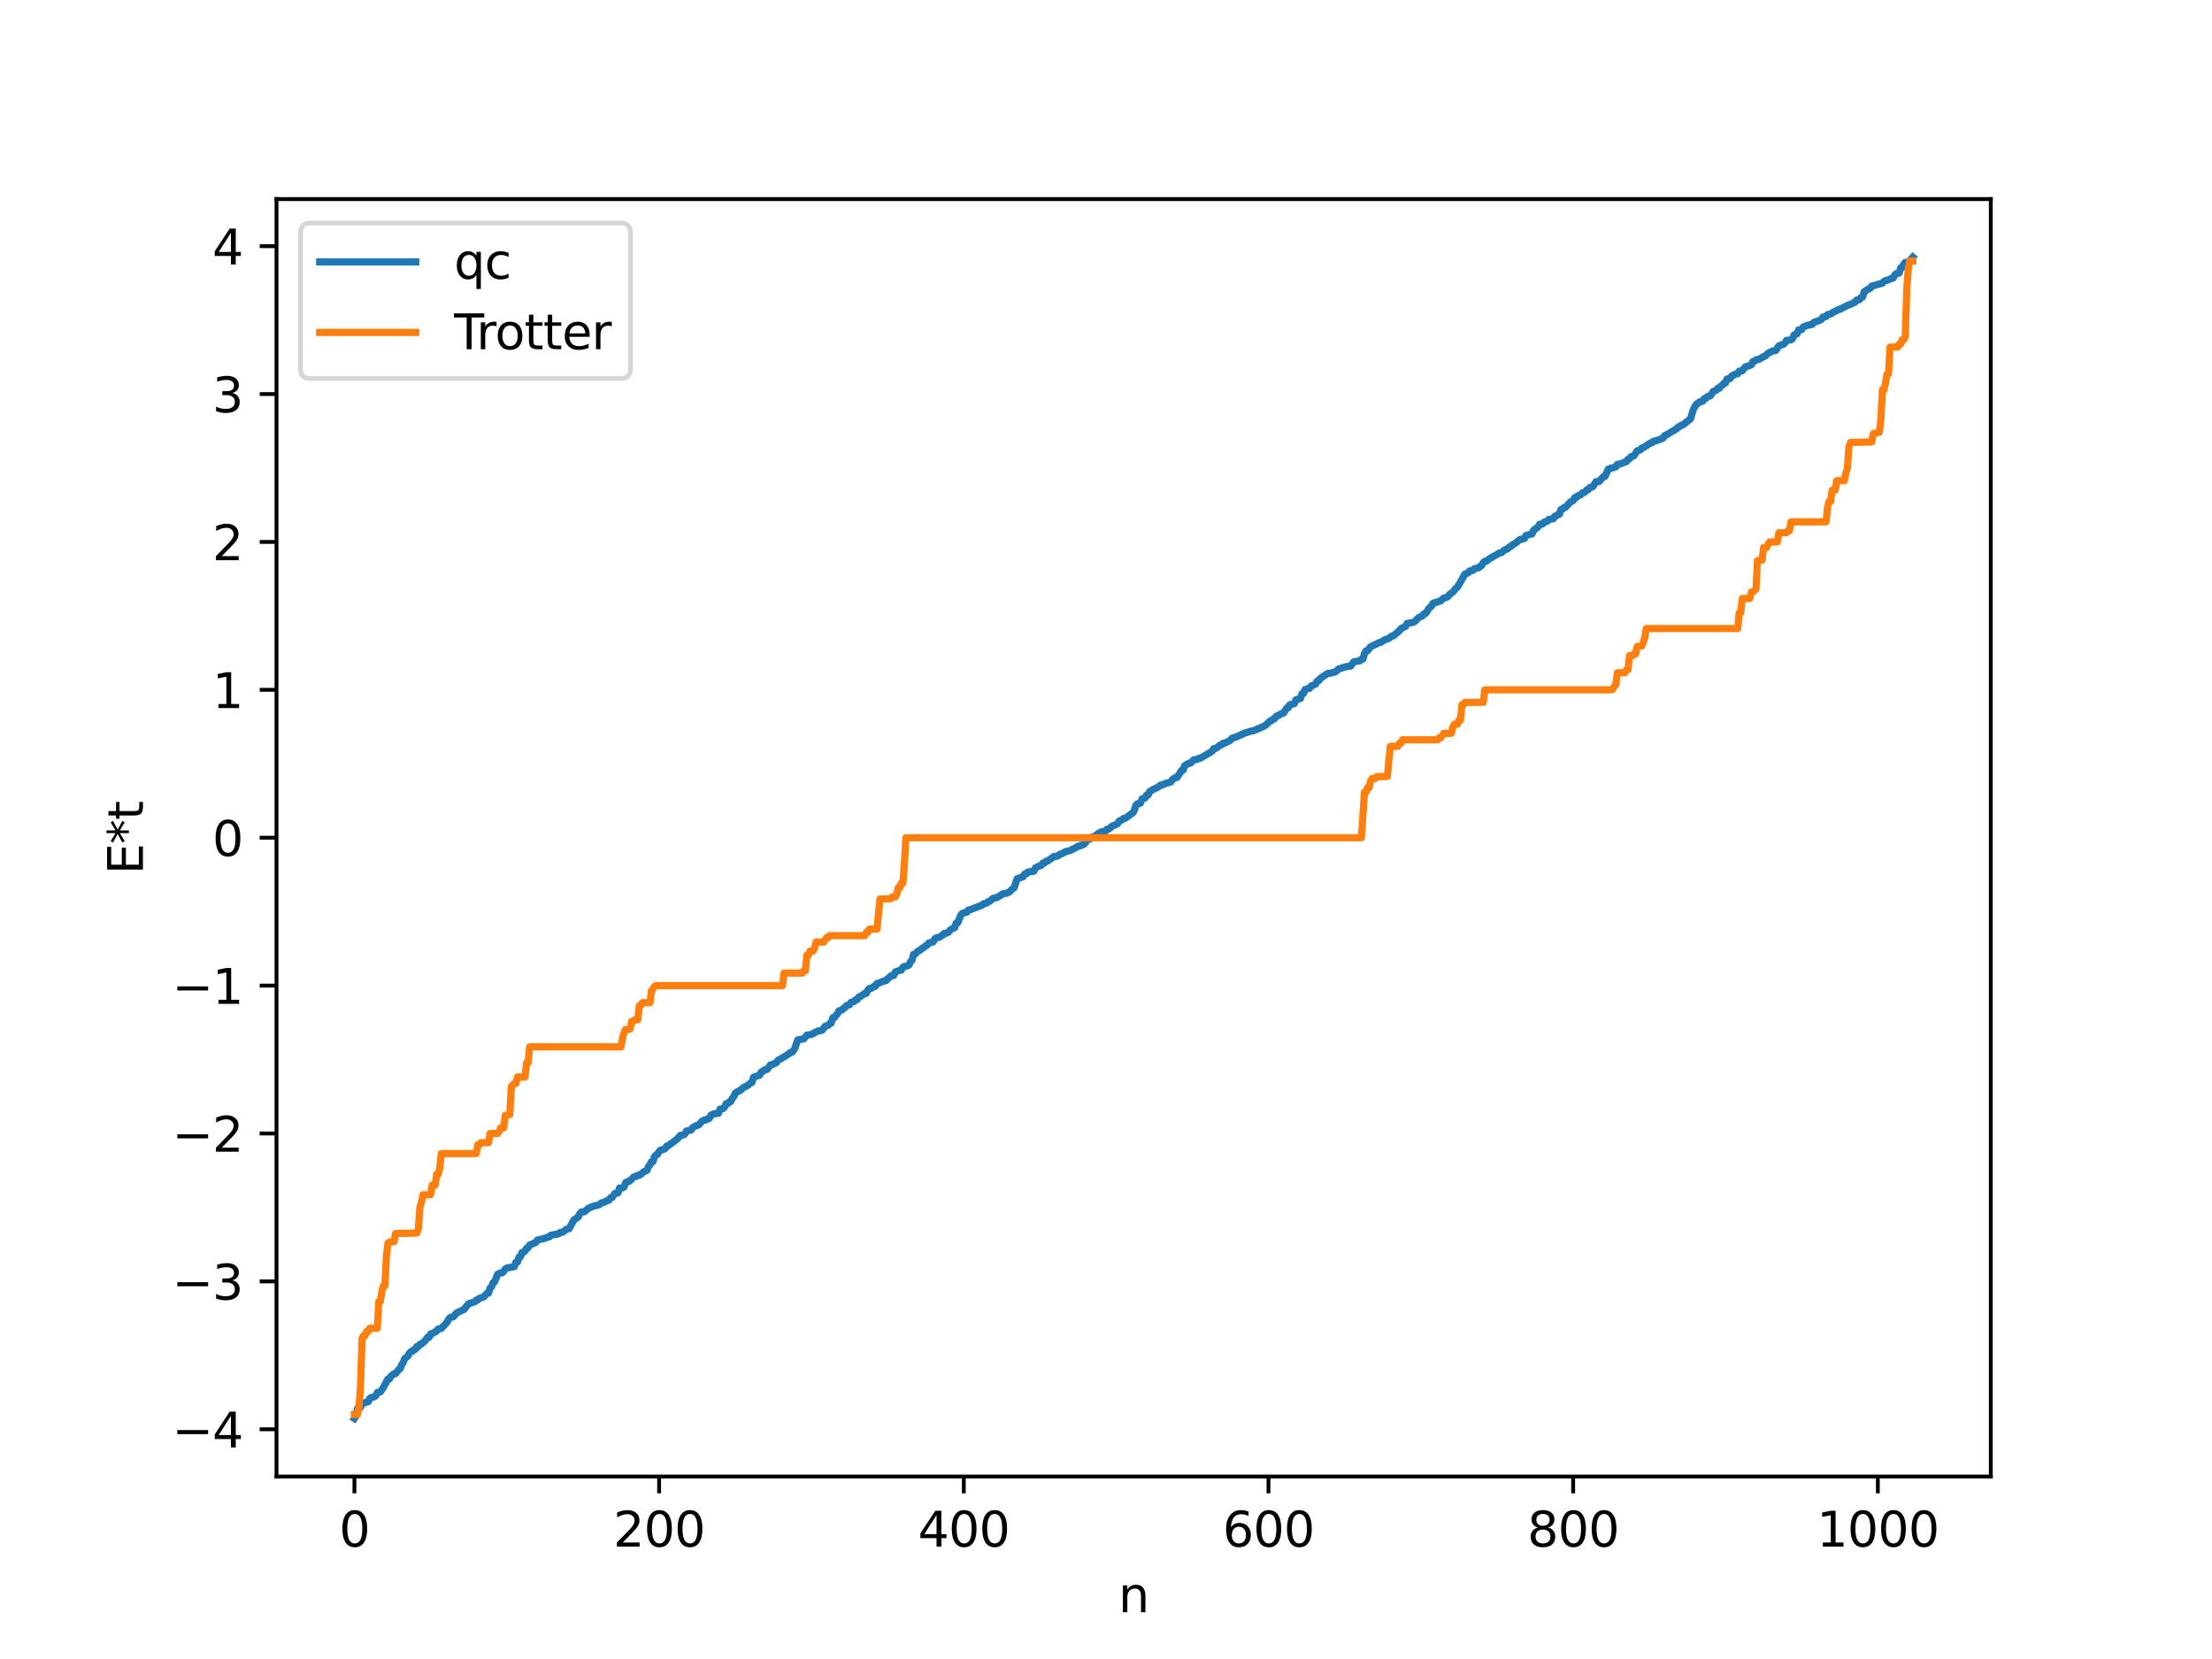 <?xml version="1.0" encoding="utf-8" standalone="no"?>
<!DOCTYPE svg PUBLIC "-//W3C//DTD SVG 1.1//EN"
  "http://www.w3.org/Graphics/SVG/1.1/DTD/svg11.dtd">
<svg xmlns:xlink="http://www.w3.org/1999/xlink" width="460.8pt" height="345.6pt" viewBox="0 0 460.8 345.6" xmlns="http://www.w3.org/2000/svg" version="1.1">
 <defs>
  <style type="text/css">*{stroke-linejoin: round; stroke-linecap: butt}</style>
 </defs>
 <g id="figure_1">
  <g id="patch_1">
   <path d="M 0 345.6 
L 460.8 345.6 
L 460.8 0 
L 0 0 
z
" style="fill: #ffffff"/>
  </g>
  <g id="axes_1">
   <g id="patch_2">
    <path d="M 57.6 307.584 
L 414.72 307.584 
L 414.72 41.472 
L 57.6 41.472 
z
" style="fill: #ffffff"/>
   </g>
   <g id="matplotlib.axis_1">
    <g id="xtick_1">
     <g id="line2d_1">
      <defs>
       <path id="mee07553101" d="M 0 0 
L 0 3.5 
" style="stroke: #000000; stroke-width: 0.8"/>
      </defs>
      <g>
       <use xlink:href="#mee07553101" x="73.833" y="307.584" style="stroke: #000000; stroke-width: 0.8"/>
      </g>
     </g>
     <g id="text_1">
      <!-- 0 -->
      <g transform="translate(70.651 322.182) scale(0.1 -0.1)">
       <defs>
        <path id="DejaVuSans-30" d="M 2034 4250 
Q 1547 4250 1301 3770 
Q 1056 3291 1056 2328 
Q 1056 1369 1301 889 
Q 1547 409 2034 409 
Q 2525 409 2770 889 
Q 3016 1369 3016 2328 
Q 3016 3291 2770 3770 
Q 2525 4250 2034 4250 
z
M 2034 4750 
Q 2819 4750 3233 4129 
Q 3647 3509 3647 2328 
Q 3647 1150 3233 529 
Q 2819 -91 2034 -91 
Q 1250 -91 836 529 
Q 422 1150 422 2328 
Q 422 3509 836 4129 
Q 1250 4750 2034 4750 
z
" transform="scale(0.016)"/>
       </defs>
       <use xlink:href="#DejaVuSans-30"/>
      </g>
     </g>
    </g>
    <g id="xtick_2">
     <g id="line2d_2">
      <g>
       <use xlink:href="#mee07553101" x="137.304" y="307.584" style="stroke: #000000; stroke-width: 0.8"/>
      </g>
     </g>
     <g id="text_2">
      <!-- 200 -->
      <g transform="translate(127.76 322.182) scale(0.1 -0.1)">
       <defs>
        <path id="DejaVuSans-32" d="M 1228 531 
L 3431 531 
L 3431 0 
L 469 0 
L 469 531 
Q 828 903 1448 1529 
Q 2069 2156 2228 2338 
Q 2531 2678 2651 2914 
Q 2772 3150 2772 3378 
Q 2772 3750 2511 3984 
Q 2250 4219 1831 4219 
Q 1534 4219 1204 4116 
Q 875 4013 500 3803 
L 500 4441 
Q 881 4594 1212 4672 
Q 1544 4750 1819 4750 
Q 2544 4750 2975 4387 
Q 3406 4025 3406 3419 
Q 3406 3131 3298 2873 
Q 3191 2616 2906 2266 
Q 2828 2175 2409 1742 
Q 1991 1309 1228 531 
z
" transform="scale(0.016)"/>
       </defs>
       <use xlink:href="#DejaVuSans-32"/>
       <use xlink:href="#DejaVuSans-30" x="63.623"/>
       <use xlink:href="#DejaVuSans-30" x="127.246"/>
      </g>
     </g>
    </g>
    <g id="xtick_3">
     <g id="line2d_3">
      <g>
       <use xlink:href="#mee07553101" x="200.775" y="307.584" style="stroke: #000000; stroke-width: 0.8"/>
      </g>
     </g>
     <g id="text_3">
      <!-- 400 -->
      <g transform="translate(191.231 322.182) scale(0.1 -0.1)">
       <defs>
        <path id="DejaVuSans-34" d="M 2419 4116 
L 825 1625 
L 2419 1625 
L 2419 4116 
z
M 2253 4666 
L 3047 4666 
L 3047 1625 
L 3713 1625 
L 3713 1100 
L 3047 1100 
L 3047 0 
L 2419 0 
L 2419 1100 
L 313 1100 
L 313 1709 
L 2253 4666 
z
" transform="scale(0.016)"/>
       </defs>
       <use xlink:href="#DejaVuSans-34"/>
       <use xlink:href="#DejaVuSans-30" x="63.623"/>
       <use xlink:href="#DejaVuSans-30" x="127.246"/>
      </g>
     </g>
    </g>
    <g id="xtick_4">
     <g id="line2d_4">
      <g>
       <use xlink:href="#mee07553101" x="264.246" y="307.584" style="stroke: #000000; stroke-width: 0.8"/>
      </g>
     </g>
     <g id="text_4">
      <!-- 600 -->
      <g transform="translate(254.702 322.182) scale(0.1 -0.1)">
       <defs>
        <path id="DejaVuSans-36" d="M 2113 2584 
Q 1688 2584 1439 2293 
Q 1191 2003 1191 1497 
Q 1191 994 1439 701 
Q 1688 409 2113 409 
Q 2538 409 2786 701 
Q 3034 994 3034 1497 
Q 3034 2003 2786 2293 
Q 2538 2584 2113 2584 
z
M 3366 4563 
L 3366 3988 
Q 3128 4100 2886 4159 
Q 2644 4219 2406 4219 
Q 1781 4219 1451 3797 
Q 1122 3375 1075 2522 
Q 1259 2794 1537 2939 
Q 1816 3084 2150 3084 
Q 2853 3084 3261 2657 
Q 3669 2231 3669 1497 
Q 3669 778 3244 343 
Q 2819 -91 2113 -91 
Q 1303 -91 875 529 
Q 447 1150 447 2328 
Q 447 3434 972 4092 
Q 1497 4750 2381 4750 
Q 2619 4750 2861 4703 
Q 3103 4656 3366 4563 
z
" transform="scale(0.016)"/>
       </defs>
       <use xlink:href="#DejaVuSans-36"/>
       <use xlink:href="#DejaVuSans-30" x="63.623"/>
       <use xlink:href="#DejaVuSans-30" x="127.246"/>
      </g>
     </g>
    </g>
    <g id="xtick_5">
     <g id="line2d_5">
      <g>
       <use xlink:href="#mee07553101" x="327.717" y="307.584" style="stroke: #000000; stroke-width: 0.8"/>
      </g>
     </g>
     <g id="text_5">
      <!-- 800 -->
      <g transform="translate(318.173 322.182) scale(0.1 -0.1)">
       <defs>
        <path id="DejaVuSans-38" d="M 2034 2216 
Q 1584 2216 1326 1975 
Q 1069 1734 1069 1313 
Q 1069 891 1326 650 
Q 1584 409 2034 409 
Q 2484 409 2743 651 
Q 3003 894 3003 1313 
Q 3003 1734 2745 1975 
Q 2488 2216 2034 2216 
z
M 1403 2484 
Q 997 2584 770 2862 
Q 544 3141 544 3541 
Q 544 4100 942 4425 
Q 1341 4750 2034 4750 
Q 2731 4750 3128 4425 
Q 3525 4100 3525 3541 
Q 3525 3141 3298 2862 
Q 3072 2584 2669 2484 
Q 3125 2378 3379 2068 
Q 3634 1759 3634 1313 
Q 3634 634 3220 271 
Q 2806 -91 2034 -91 
Q 1263 -91 848 271 
Q 434 634 434 1313 
Q 434 1759 690 2068 
Q 947 2378 1403 2484 
z
M 1172 3481 
Q 1172 3119 1398 2916 
Q 1625 2713 2034 2713 
Q 2441 2713 2670 2916 
Q 2900 3119 2900 3481 
Q 2900 3844 2670 4047 
Q 2441 4250 2034 4250 
Q 1625 4250 1398 4047 
Q 1172 3844 1172 3481 
z
" transform="scale(0.016)"/>
       </defs>
       <use xlink:href="#DejaVuSans-38"/>
       <use xlink:href="#DejaVuSans-30" x="63.623"/>
       <use xlink:href="#DejaVuSans-30" x="127.246"/>
      </g>
     </g>
    </g>
    <g id="xtick_6">
     <g id="line2d_6">
      <g>
       <use xlink:href="#mee07553101" x="391.188" y="307.584" style="stroke: #000000; stroke-width: 0.8"/>
      </g>
     </g>
     <g id="text_6">
      <!-- 1000 -->
      <g transform="translate(378.463 322.182) scale(0.1 -0.1)">
       <defs>
        <path id="DejaVuSans-31" d="M 794 531 
L 1825 531 
L 1825 4091 
L 703 3866 
L 703 4441 
L 1819 4666 
L 2450 4666 
L 2450 531 
L 3481 531 
L 3481 0 
L 794 0 
L 794 531 
z
" transform="scale(0.016)"/>
       </defs>
       <use xlink:href="#DejaVuSans-31"/>
       <use xlink:href="#DejaVuSans-30" x="63.623"/>
       <use xlink:href="#DejaVuSans-30" x="127.246"/>
       <use xlink:href="#DejaVuSans-30" x="190.869"/>
      </g>
     </g>
    </g>
    <g id="text_7">
     <!-- n -->
     <g transform="translate(232.991 335.861) scale(0.1 -0.1)">
      <defs>
       <path id="DejaVuSans-6e" d="M 3513 2113 
L 3513 0 
L 2938 0 
L 2938 2094 
Q 2938 2591 2744 2837 
Q 2550 3084 2163 3084 
Q 1697 3084 1428 2787 
Q 1159 2491 1159 1978 
L 1159 0 
L 581 0 
L 581 3500 
L 1159 3500 
L 1159 2956 
Q 1366 3272 1645 3428 
Q 1925 3584 2291 3584 
Q 2894 3584 3203 3211 
Q 3513 2838 3513 2113 
z
" transform="scale(0.016)"/>
      </defs>
      <use xlink:href="#DejaVuSans-6e"/>
     </g>
    </g>
   </g>
   <g id="matplotlib.axis_2">
    <g id="ytick_1">
     <g id="line2d_7">
      <defs>
       <path id="m3c05510559" d="M 0 0 
L -3.5 0 
" style="stroke: #000000; stroke-width: 0.8"/>
      </defs>
      <g>
       <use xlink:href="#m3c05510559" x="57.6" y="297.742" style="stroke: #000000; stroke-width: 0.8"/>
      </g>
     </g>
     <g id="text_8">
      <!-- −4 -->
      <g transform="translate(35.858 301.541) scale(0.1 -0.1)">
       <defs>
        <path id="DejaVuSans-2212" d="M 678 2272 
L 4684 2272 
L 4684 1741 
L 678 1741 
L 678 2272 
z
" transform="scale(0.016)"/>
       </defs>
       <use xlink:href="#DejaVuSans-2212"/>
       <use xlink:href="#DejaVuSans-34" x="83.789"/>
      </g>
     </g>
    </g>
    <g id="ytick_2">
     <g id="line2d_8">
      <g>
       <use xlink:href="#m3c05510559" x="57.6" y="266.934" style="stroke: #000000; stroke-width: 0.8"/>
      </g>
     </g>
     <g id="text_9">
      <!-- −3 -->
      <g transform="translate(35.858 270.734) scale(0.1 -0.1)">
       <defs>
        <path id="DejaVuSans-33" d="M 2597 2516 
Q 3050 2419 3304 2112 
Q 3559 1806 3559 1356 
Q 3559 666 3084 287 
Q 2609 -91 1734 -91 
Q 1441 -91 1130 -33 
Q 819 25 488 141 
L 488 750 
Q 750 597 1062 519 
Q 1375 441 1716 441 
Q 2309 441 2620 675 
Q 2931 909 2931 1356 
Q 2931 1769 2642 2001 
Q 2353 2234 1838 2234 
L 1294 2234 
L 1294 2753 
L 1863 2753 
Q 2328 2753 2575 2939 
Q 2822 3125 2822 3475 
Q 2822 3834 2567 4026 
Q 2313 4219 1838 4219 
Q 1578 4219 1281 4162 
Q 984 4106 628 3988 
L 628 4550 
Q 988 4650 1302 4700 
Q 1616 4750 1894 4750 
Q 2613 4750 3031 4423 
Q 3450 4097 3450 3541 
Q 3450 3153 3228 2886 
Q 3006 2619 2597 2516 
z
" transform="scale(0.016)"/>
       </defs>
       <use xlink:href="#DejaVuSans-2212"/>
       <use xlink:href="#DejaVuSans-33" x="83.789"/>
      </g>
     </g>
    </g>
    <g id="ytick_3">
     <g id="line2d_9">
      <g>
       <use xlink:href="#m3c05510559" x="57.6" y="236.127" style="stroke: #000000; stroke-width: 0.8"/>
      </g>
     </g>
     <g id="text_10">
      <!-- −2 -->
      <g transform="translate(35.858 239.926) scale(0.1 -0.1)">
       <use xlink:href="#DejaVuSans-2212"/>
       <use xlink:href="#DejaVuSans-32" x="83.789"/>
      </g>
     </g>
    </g>
    <g id="ytick_4">
     <g id="line2d_10">
      <g>
       <use xlink:href="#m3c05510559" x="57.6" y="205.32" style="stroke: #000000; stroke-width: 0.8"/>
      </g>
     </g>
     <g id="text_11">
      <!-- −1 -->
      <g transform="translate(35.858 209.119) scale(0.1 -0.1)">
       <use xlink:href="#DejaVuSans-2212"/>
       <use xlink:href="#DejaVuSans-31" x="83.789"/>
      </g>
     </g>
    </g>
    <g id="ytick_5">
     <g id="line2d_11">
      <g>
       <use xlink:href="#m3c05510559" x="57.6" y="174.512" style="stroke: #000000; stroke-width: 0.8"/>
      </g>
     </g>
     <g id="text_12">
      <!-- 0 -->
      <g transform="translate(44.237 178.311) scale(0.1 -0.1)">
       <use xlink:href="#DejaVuSans-30"/>
      </g>
     </g>
    </g>
    <g id="ytick_6">
     <g id="line2d_12">
      <g>
       <use xlink:href="#m3c05510559" x="57.6" y="143.705" style="stroke: #000000; stroke-width: 0.8"/>
      </g>
     </g>
     <g id="text_13">
      <!-- 1 -->
      <g transform="translate(44.237 147.504) scale(0.1 -0.1)">
       <use xlink:href="#DejaVuSans-31"/>
      </g>
     </g>
    </g>
    <g id="ytick_7">
     <g id="line2d_13">
      <g>
       <use xlink:href="#m3c05510559" x="57.6" y="112.898" style="stroke: #000000; stroke-width: 0.8"/>
      </g>
     </g>
     <g id="text_14">
      <!-- 2 -->
      <g transform="translate(44.237 116.697) scale(0.1 -0.1)">
       <use xlink:href="#DejaVuSans-32"/>
      </g>
     </g>
    </g>
    <g id="ytick_8">
     <g id="line2d_14">
      <g>
       <use xlink:href="#m3c05510559" x="57.6" y="82.09" style="stroke: #000000; stroke-width: 0.8"/>
      </g>
     </g>
     <g id="text_15">
      <!-- 3 -->
      <g transform="translate(44.237 85.889) scale(0.1 -0.1)">
       <use xlink:href="#DejaVuSans-33"/>
      </g>
     </g>
    </g>
    <g id="ytick_9">
     <g id="line2d_15">
      <g>
       <use xlink:href="#m3c05510559" x="57.6" y="51.283" style="stroke: #000000; stroke-width: 0.8"/>
      </g>
     </g>
     <g id="text_16">
      <!-- 4 -->
      <g transform="translate(44.237 55.082) scale(0.1 -0.1)">
       <use xlink:href="#DejaVuSans-34"/>
      </g>
     </g>
    </g>
    <g id="text_17">
     <!-- E*t -->
     <g transform="translate(29.778 182.148) rotate(-90) scale(0.1 -0.1)">
      <defs>
       <path id="DejaVuSans-45" d="M 628 4666 
L 3578 4666 
L 3578 4134 
L 1259 4134 
L 1259 2753 
L 3481 2753 
L 3481 2222 
L 1259 2222 
L 1259 531 
L 3634 531 
L 3634 0 
L 628 0 
L 628 4666 
z
" transform="scale(0.016)"/>
       <path id="DejaVuSans-2a" d="M 3009 3897 
L 1888 3291 
L 3009 2681 
L 2828 2375 
L 1778 3009 
L 1778 1831 
L 1422 1831 
L 1422 3009 
L 372 2375 
L 191 2681 
L 1313 3291 
L 191 3897 
L 372 4206 
L 1422 3572 
L 1422 4750 
L 1778 4750 
L 1778 3572 
L 2828 4206 
L 3009 3897 
z
" transform="scale(0.016)"/>
       <path id="DejaVuSans-74" d="M 1172 4494 
L 1172 3500 
L 2356 3500 
L 2356 3053 
L 1172 3053 
L 1172 1153 
Q 1172 725 1289 603 
Q 1406 481 1766 481 
L 2356 481 
L 2356 0 
L 1766 0 
Q 1100 0 847 248 
Q 594 497 594 1153 
L 594 3053 
L 172 3053 
L 172 3500 
L 594 3500 
L 594 4494 
L 1172 4494 
z
" transform="scale(0.016)"/>
      </defs>
      <use xlink:href="#DejaVuSans-45"/>
      <use xlink:href="#DejaVuSans-2a" x="63.184"/>
      <use xlink:href="#DejaVuSans-74" x="113.184"/>
     </g>
    </g>
   </g>
   <g id="line2d_16">
    <path d="M 73.833 295.488 
L 74.15 295.002 
L 74.467 293.417 
L 74.785 293.385 
L 75.102 293.146 
L 75.42 292.402 
L 76.054 292.202 
L 76.372 292.051 
L 76.689 292.033 
L 77.006 291.352 
L 77.324 291.122 
L 77.641 291.11 
L 78.276 290.786 
L 78.593 290.093 
L 79.228 289.957 
L 79.862 289.051 
L 80.815 287.272 
L 81.132 287.272 
L 81.449 286.682 
L 82.084 286.176 
L 82.401 286.156 
L 83.036 285.332 
L 83.353 285.13 
L 83.671 284.329 
L 83.988 283.835 
L 84.305 283.015 
L 84.94 282.529 
L 85.258 281.913 
L 85.575 281.592 
L 85.892 281.518 
L 86.21 281.161 
L 86.527 281.073 
L 86.844 280.497 
L 87.162 280.494 
L 87.479 280.037 
L 87.796 279.972 
L 88.431 279.431 
L 89.066 278.611 
L 89.383 278.595 
L 89.7 277.889 
L 90.335 277.665 
L 90.97 277.268 
L 91.287 276.871 
L 91.922 276.737 
L 92.874 275.746 
L 93.191 275.351 
L 93.509 274.74 
L 93.826 274.443 
L 94.461 274.313 
L 95.096 273.528 
L 96.682 272.759 
L 97.634 271.572 
L 98.904 271.191 
L 99.221 270.836 
L 99.539 270.8 
L 99.856 270.475 
L 100.808 270.16 
L 101.443 269.416 
L 101.76 269.377 
L 102.077 268.38 
L 102.395 268.062 
L 102.712 267.228 
L 103.029 267.038 
L 103.664 265.451 
L 104.299 265.146 
L 104.616 265.139 
L 104.934 264.833 
L 105.251 264.366 
L 105.568 264.151 
L 107.155 263.858 
L 107.472 262.949 
L 107.79 262.918 
L 108.107 261.903 
L 108.424 261.795 
L 108.742 260.916 
L 109.059 260.875 
L 109.377 260.584 
L 109.694 260.023 
L 110.011 259.935 
L 110.329 259.368 
L 111.598 258.838 
L 111.915 258.339 
L 113.502 257.968 
L 114.137 257.688 
L 114.454 257.662 
L 114.772 257.307 
L 116.358 257.033 
L 116.676 256.749 
L 117.31 256.642 
L 117.945 256.107 
L 118.58 255.923 
L 119.532 254.159 
L 120.484 253.479 
L 120.801 252.805 
L 121.119 252.464 
L 121.753 252.425 
L 122.705 251.618 
L 123.023 251.558 
L 123.34 251.359 
L 124.61 251.021 
L 124.927 250.911 
L 125.244 250.6 
L 125.879 250.441 
L 126.514 250.089 
L 126.831 250.031 
L 127.148 249.55 
L 127.466 249.505 
L 128.1 248.597 
L 128.735 248.522 
L 129.053 247.495 
L 129.687 247.459 
L 130.005 247.262 
L 130.322 246.368 
L 130.639 246.191 
L 130.957 246.164 
L 131.591 245.654 
L 131.909 245.285 
L 132.226 245.096 
L 132.543 245.075 
L 132.861 244.831 
L 133.178 244.818 
L 133.496 244.627 
L 134.13 244.095 
L 134.765 243.81 
L 135.082 243.015 
L 135.4 242.637 
L 135.717 242.021 
L 136.034 241.989 
L 136.352 240.931 
L 136.669 240.598 
L 136.986 240.459 
L 137.304 239.868 
L 137.621 239.574 
L 137.939 239.539 
L 138.573 239.264 
L 138.891 238.747 
L 139.208 238.667 
L 141.112 237.254 
L 141.747 236.509 
L 142.381 236.425 
L 142.699 236.194 
L 143.016 235.608 
L 143.651 235.479 
L 143.968 235.406 
L 144.286 234.919 
L 144.92 234.549 
L 145.555 234.331 
L 146.19 233.621 
L 146.507 233.389 
L 147.142 233.281 
L 147.459 233.059 
L 147.777 232.976 
L 148.094 232.325 
L 148.729 232.022 
L 149.681 231.918 
L 149.998 231.039 
L 150.633 230.933 
L 150.95 230.612 
L 151.267 229.923 
L 151.585 229.913 
L 151.902 229.569 
L 152.22 229.492 
L 152.537 228.824 
L 152.854 228.464 
L 153.172 227.701 
L 154.124 227.158 
L 154.441 226.972 
L 154.758 226.614 
L 155.71 226.15 
L 156.345 225.626 
L 156.662 225.461 
L 156.98 224.408 
L 158.249 223.962 
L 158.567 223.343 
L 158.884 223.207 
L 159.201 222.891 
L 159.836 222.742 
L 160.471 221.85 
L 160.788 221.815 
L 161.74 221.356 
L 162.058 220.89 
L 163.327 220.173 
L 164.279 219.566 
L 164.596 219.275 
L 164.914 219.238 
L 165.231 218.951 
L 165.548 218.461 
L 166.183 216.627 
L 166.818 216.517 
L 167.453 216.404 
L 168.087 215.64 
L 169.039 215.494 
L 170.309 214.814 
L 171.261 214.613 
L 171.896 213.775 
L 172.53 213.608 
L 172.848 213.241 
L 173.165 213.114 
L 173.482 212.032 
L 173.8 212.017 
L 174.117 211.518 
L 174.434 211.253 
L 174.752 210.581 
L 175.386 210.4 
L 175.704 210.062 
L 176.021 209.899 
L 176.339 209.474 
L 176.973 209.296 
L 177.291 208.794 
L 177.925 208.637 
L 178.243 208.279 
L 178.56 208.23 
L 178.877 207.704 
L 179.195 207.612 
L 180.147 206.958 
L 180.464 206.929 
L 180.781 206.267 
L 181.099 205.932 
L 181.416 205.91 
L 181.734 205.76 
L 182.051 205.471 
L 182.368 205.439 
L 182.686 204.877 
L 183.003 204.831 
L 183.955 204.421 
L 184.59 204.272 
L 184.907 203.884 
L 185.224 203.686 
L 185.542 203.318 
L 186.177 203.204 
L 186.494 202.485 
L 187.446 202.132 
L 187.763 202.085 
L 188.081 201.511 
L 188.398 201.324 
L 188.715 201.317 
L 189.35 201.036 
L 189.667 200.357 
L 189.985 200.039 
L 190.302 198.829 
L 190.62 198.737 
L 191.254 198.107 
L 191.572 197.994 
L 192.206 197.48 
L 192.524 197.339 
L 192.841 197.031 
L 193.158 196.892 
L 193.476 196.452 
L 194.428 196.196 
L 194.745 195.545 
L 195.062 195.359 
L 195.697 195.235 
L 196.332 194.827 
L 196.649 194.472 
L 196.967 194.47 
L 197.601 194.182 
L 197.919 193.748 
L 198.553 193.363 
L 198.871 193.258 
L 199.188 192.299 
L 199.505 192.236 
L 200.14 190.668 
L 200.458 190.272 
L 201.41 190.009 
L 201.727 189.575 
L 202.044 189.545 
L 202.996 189.162 
L 204.583 188.56 
L 204.9 188.278 
L 205.535 188.114 
L 205.853 187.842 
L 206.17 187.755 
L 206.805 187.179 
L 207.757 186.939 
L 209.026 186.147 
L 209.661 186.086 
L 210.296 185.811 
L 210.93 185.138 
L 211.248 184.969 
L 211.882 183.057 
L 213.152 182.624 
L 213.469 182.058 
L 213.786 182.028 
L 214.104 181.677 
L 215.373 181.485 
L 215.691 180.797 
L 216.325 180.476 
L 216.96 180.234 
L 217.277 179.78 
L 217.595 179.747 
L 217.912 179.4 
L 218.229 179.369 
L 219.181 178.704 
L 219.499 178.445 
L 220.134 178.371 
L 220.451 178.246 
L 220.768 177.963 
L 221.086 177.899 
L 222.038 177.384 
L 222.99 177.178 
L 223.307 176.933 
L 223.624 176.863 
L 224.577 176.29 
L 224.894 176.269 
L 225.211 176.073 
L 225.529 176.017 
L 225.846 175.838 
L 226.163 175.505 
L 226.481 174.958 
L 227.115 174.764 
L 227.433 174.375 
L 228.067 174.207 
L 229.02 173.482 
L 229.337 173.314 
L 230.289 173.164 
L 230.606 172.726 
L 230.924 172.719 
L 231.241 172.506 
L 231.558 172.155 
L 232.51 171.755 
L 232.828 171.559 
L 233.145 171.036 
L 233.78 170.769 
L 234.097 170.47 
L 234.415 170.463 
L 236.001 169.312 
L 236.319 168.755 
L 236.636 167.739 
L 236.953 167.439 
L 237.271 167.432 
L 237.588 167.292 
L 237.905 166.425 
L 238.54 166.231 
L 238.858 165.624 
L 239.175 165.617 
L 239.492 164.9 
L 240.444 164.345 
L 241.396 163.888 
L 241.714 163.577 
L 242.348 163.454 
L 242.666 163.245 
L 243.3 163.082 
L 243.935 162.859 
L 244.253 162.375 
L 244.887 161.963 
L 245.205 161.956 
L 246.157 160.467 
L 246.474 160.415 
L 246.791 159.491 
L 247.426 159.123 
L 248.061 158.924 
L 248.696 158.274 
L 249.33 158.21 
L 249.648 158.009 
L 249.965 157.994 
L 252.504 156.511 
L 252.821 155.961 
L 253.139 155.937 
L 253.456 155.797 
L 254.091 155.26 
L 254.408 155.194 
L 254.725 154.861 
L 255.043 154.842 
L 256.312 154.223 
L 256.629 153.802 
L 257.581 153.504 
L 259.486 152.621 
L 259.803 152.574 
L 260.438 152.33 
L 261.072 152.25 
L 262.977 151.435 
L 263.611 151.108 
L 264.563 150.22 
L 264.881 150.121 
L 265.198 149.819 
L 265.515 149.71 
L 265.833 149.221 
L 266.467 148.993 
L 266.785 148.723 
L 267.42 148.514 
L 268.054 147.502 
L 268.372 147.414 
L 268.689 146.81 
L 269.641 146.573 
L 269.958 145.784 
L 270.91 145.518 
L 271.228 144.492 
L 271.545 144.453 
L 271.862 143.663 
L 272.497 143.432 
L 272.815 143.382 
L 273.132 142.917 
L 273.767 142.647 
L 274.084 142.472 
L 274.401 141.89 
L 274.719 141.797 
L 275.036 141.326 
L 276.305 140.472 
L 276.623 140.28 
L 276.94 140.279 
L 277.892 140.033 
L 278.21 139.954 
L 278.844 139.374 
L 280.114 138.965 
L 280.748 138.82 
L 281.383 138.755 
L 282.018 137.867 
L 283.287 137.661 
L 283.605 137.329 
L 283.922 137.281 
L 284.239 136.195 
L 284.557 135.598 
L 284.874 135.57 
L 285.509 134.74 
L 287.413 133.822 
L 287.73 133.776 
L 288.365 133.325 
L 289.317 132.983 
L 289.952 132.486 
L 290.269 132.452 
L 291.539 131.36 
L 291.856 130.941 
L 292.808 130.486 
L 293.125 129.879 
L 293.76 129.766 
L 294.395 129.621 
L 294.712 129.475 
L 295.347 128.851 
L 295.664 128.564 
L 296.299 128.339 
L 296.616 127.869 
L 296.934 127.821 
L 297.251 127.459 
L 297.568 126.847 
L 298.203 126.27 
L 298.52 125.674 
L 300.107 125.175 
L 300.742 124.583 
L 301.377 124.432 
L 301.694 124.221 
L 302.011 123.794 
L 302.646 123.349 
L 303.281 122.561 
L 303.598 122.346 
L 305.185 119.58 
L 305.82 119.34 
L 306.137 118.953 
L 306.772 118.84 
L 307.089 118.49 
L 308.041 118.259 
L 308.358 117.954 
L 308.676 117.817 
L 308.993 117.199 
L 309.31 116.939 
L 309.628 116.922 
L 310.262 116.4 
L 312.484 115.154 
L 312.801 115.112 
L 313.436 114.556 
L 314.071 114.323 
L 314.388 113.967 
L 314.705 113.85 
L 315.023 113.528 
L 315.658 113.174 
L 316.61 112.408 
L 317.562 112.192 
L 317.879 111.554 
L 318.514 111.375 
L 319.148 111.236 
L 319.466 110.464 
L 320.418 109.763 
L 320.735 109.213 
L 321.37 109.135 
L 321.687 108.771 
L 322.322 108.586 
L 322.639 108.21 
L 323.591 108.05 
L 323.909 107.531 
L 324.226 107.463 
L 324.543 107.183 
L 324.861 107.109 
L 325.178 106.129 
L 325.496 106.079 
L 325.813 105.736 
L 326.13 105.675 
L 327.082 104.621 
L 327.717 104.275 
L 328.034 103.669 
L 328.352 103.664 
L 328.669 103.288 
L 329.304 103.068 
L 329.621 102.689 
L 329.939 102.637 
L 330.256 102.435 
L 330.573 102.035 
L 330.891 101.98 
L 331.208 101.54 
L 331.525 101.504 
L 331.843 101.351 
L 332.477 100.345 
L 333.112 100.316 
L 333.747 99.595 
L 334.064 99.266 
L 334.381 99.211 
L 335.016 97.753 
L 335.334 97.689 
L 335.651 97.491 
L 335.968 97.459 
L 336.603 97.248 
L 336.92 96.737 
L 337.555 96.641 
L 338.507 96.245 
L 338.824 96.14 
L 339.142 95.667 
L 339.459 95.573 
L 339.777 95.129 
L 340.094 95.09 
L 340.411 94.901 
L 341.046 93.922 
L 341.681 93.738 
L 341.998 93.331 
L 342.315 93.271 
L 343.902 92.229 
L 344.22 92.184 
L 344.537 91.883 
L 345.172 91.772 
L 346.441 91.272 
L 346.758 90.755 
L 347.076 90.656 
L 347.71 90.257 
L 349.297 89.311 
L 349.615 88.922 
L 349.932 88.844 
L 350.249 88.586 
L 350.567 88.523 
L 352.153 87.252 
L 352.788 85.215 
L 353.423 84.164 
L 353.74 84.008 
L 354.058 83.723 
L 354.692 83.591 
L 355.01 83.065 
L 355.327 83.035 
L 355.644 82.632 
L 356.279 82.472 
L 356.914 81.532 
L 357.548 81.274 
L 357.866 80.87 
L 358.183 80.869 
L 358.5 80.429 
L 358.818 80.23 
L 359.135 79.844 
L 359.453 79.77 
L 359.77 78.953 
L 360.405 78.869 
L 360.722 78.347 
L 361.674 77.86 
L 361.991 77.847 
L 362.309 77.327 
L 362.943 77.239 
L 363.578 76.426 
L 364.213 76.239 
L 364.848 75.979 
L 365.165 75.314 
L 365.482 75.264 
L 365.8 74.961 
L 366.434 74.869 
L 367.386 74.29 
L 367.704 74.183 
L 368.339 73.575 
L 368.973 73.27 
L 369.291 73.121 
L 369.925 73.006 
L 370.56 72.047 
L 371.512 71.71 
L 371.829 71.456 
L 372.147 70.913 
L 373.099 70.793 
L 373.416 70.556 
L 373.734 69.787 
L 374.368 69.536 
L 374.686 68.724 
L 375.32 68.662 
L 375.638 68.118 
L 376.59 67.757 
L 377.542 67.562 
L 377.859 67.155 
L 378.811 66.823 
L 379.446 66.536 
L 379.763 66.031 
L 380.398 65.943 
L 380.715 65.545 
L 381.35 65.424 
L 381.985 64.971 
L 382.302 64.877 
L 382.937 64.501 
L 383.254 64.457 
L 385.158 63.489 
L 385.476 63.415 
L 386.11 63.092 
L 386.428 62.944 
L 386.745 62.535 
L 387.38 62.408 
L 387.697 61.974 
L 388.015 61.886 
L 388.332 60.802 
L 389.284 60.178 
L 389.601 60.052 
L 389.919 59.611 
L 392.14 58.98 
L 392.458 58.628 
L 392.775 58.457 
L 393.092 58.414 
L 394.044 57.988 
L 394.362 57.938 
L 394.679 57.352 
L 394.996 57.033 
L 395.631 56.874 
L 395.948 55.817 
L 396.266 55.701 
L 396.583 55.051 
L 396.9 54.666 
L 397.535 54.627 
L 398.487 53.568 
L 398.487 53.568 
" clip-path="url(#pc422f48e0c)" style="fill: none; stroke: #1f77b4; stroke-width: 1.5; stroke-linecap: square"/>
   </g>
   <g id="line2d_17">
    <path d="M 73.833 294.66 
L 74.467 294.66 
L 74.785 293.061 
L 75.102 288.782 
L 75.42 278.86 
L 75.737 278.251 
L 76.054 278.251 
L 76.372 277.352 
L 76.689 277.352 
L 77.006 276.715 
L 78.593 276.715 
L 78.91 271.117 
L 79.228 271.117 
L 79.545 269.091 
L 79.862 267.839 
L 80.18 267.839 
L 80.497 261.648 
L 80.815 258.973 
L 81.132 258.735 
L 82.084 258.685 
L 82.401 256.96 
L 86.844 256.862 
L 87.162 255.918 
L 87.479 251.432 
L 87.796 250.441 
L 88.114 248.888 
L 89.7 248.888 
L 90.018 246.904 
L 90.653 246.904 
L 90.97 244.599 
L 91.287 244.599 
L 91.605 243.398 
L 91.922 240.31 
L 99.221 240.31 
L 99.539 238.47 
L 99.856 238.47 
L 100.173 238.034 
L 101.76 238.034 
L 102.077 236.127 
L 103.664 236.127 
L 103.981 235.697 
L 104.299 234.953 
L 104.934 234.953 
L 105.251 232.337 
L 105.568 232.337 
L 105.886 232.205 
L 106.203 232.205 
L 106.52 226.302 
L 107.155 225.719 
L 107.472 225.719 
L 107.79 224.36 
L 109.377 224.36 
L 109.694 221.376 
L 110.011 221.376 
L 110.329 218.081 
L 129.37 218.08 
L 129.687 216.208 
L 130.005 215.128 
L 130.322 214.446 
L 130.957 214.446 
L 131.274 214.334 
L 131.591 212.802 
L 131.909 212.802 
L 132.226 212.452 
L 132.861 212.452 
L 133.178 209.503 
L 133.496 209.503 
L 133.813 208.885 
L 135.4 208.885 
L 135.717 206.37 
L 136.034 206.031 
L 136.352 205.463 
L 136.669 205.32 
L 163.01 205.32 
L 163.327 202.709 
L 167.135 202.709 
L 167.453 202.232 
L 167.77 202.232 
L 168.087 199.002 
L 168.405 199.002 
L 168.722 198.139 
L 169.357 198.139 
L 169.674 197.583 
L 169.991 196.25 
L 171.578 196.25 
L 172.213 195.31 
L 172.53 195.31 
L 172.848 194.912 
L 180.147 194.912 
L 180.464 194.225 
L 180.781 194.225 
L 181.099 193.552 
L 182.686 193.552 
L 183.32 187.273 
L 185.542 187.217 
L 185.859 186.852 
L 186.494 186.852 
L 186.811 186.301 
L 187.129 184.92 
L 187.446 184.92 
L 187.763 183.985 
L 188.081 183.985 
L 188.398 180.081 
L 188.715 174.512 
L 283.605 174.512 
L 284.239 165.039 
L 284.557 165.039 
L 284.874 164.104 
L 285.191 164.104 
L 285.509 162.723 
L 285.826 162.172 
L 286.461 162.172 
L 286.778 161.807 
L 289 161.752 
L 289.634 155.472 
L 291.221 155.472 
L 291.539 154.799 
L 291.856 154.799 
L 292.173 154.113 
L 299.472 154.113 
L 299.79 153.714 
L 300.107 153.714 
L 300.742 152.775 
L 302.329 152.775 
L 302.646 151.442 
L 302.963 150.885 
L 303.598 150.885 
L 303.915 150.023 
L 304.233 150.023 
L 304.55 146.792 
L 304.867 146.792 
L 305.185 146.315 
L 308.993 146.315 
L 309.31 143.705 
L 335.651 143.705 
L 335.968 143.562 
L 336.286 142.994 
L 336.603 142.655 
L 336.92 140.14 
L 338.507 140.14 
L 338.824 139.522 
L 339.142 139.522 
L 339.459 136.573 
L 340.094 136.573 
L 340.411 136.223 
L 340.729 136.223 
L 341.046 134.691 
L 341.681 134.578 
L 341.998 134.578 
L 342.315 133.897 
L 342.633 132.817 
L 342.95 130.944 
L 361.991 130.944 
L 362.309 127.648 
L 362.626 127.648 
L 362.943 124.665 
L 364.53 124.665 
L 364.848 123.306 
L 365.165 123.306 
L 365.8 122.722 
L 366.117 116.819 
L 366.434 116.819 
L 366.752 116.687 
L 367.069 116.687 
L 367.386 114.071 
L 368.021 114.071 
L 368.339 113.328 
L 368.656 112.898 
L 370.243 112.898 
L 370.56 110.99 
L 372.147 110.99 
L 372.464 110.555 
L 372.781 110.555 
L 373.099 108.715 
L 380.398 108.715 
L 380.715 105.626 
L 381.033 104.426 
L 381.35 104.426 
L 381.667 102.121 
L 382.302 102.121 
L 382.62 100.137 
L 384.206 100.137 
L 384.524 98.584 
L 384.841 97.592 
L 385.158 93.107 
L 385.476 92.162 
L 389.919 92.064 
L 390.236 90.34 
L 391.505 90.052 
L 391.823 87.376 
L 392.14 81.186 
L 392.458 81.186 
L 392.775 79.934 
L 393.092 77.907 
L 393.41 77.907 
L 393.727 72.309 
L 395.314 72.309 
L 395.631 71.673 
L 395.948 71.673 
L 396.266 70.774 
L 396.583 70.774 
L 396.9 70.165 
L 397.218 60.242 
L 397.535 55.963 
L 397.853 54.364 
L 398.487 54.364 
L 398.487 54.364 
" clip-path="url(#pc422f48e0c)" style="fill: none; stroke: #ff7f0e; stroke-width: 1.5; stroke-linecap: square"/>
   </g>
   <g id="patch_3">
    <path d="M 57.6 307.584 
L 57.6 41.472 
" style="fill: none; stroke: #000000; stroke-width: 0.8; stroke-linejoin: miter; stroke-linecap: square"/>
   </g>
   <g id="patch_4">
    <path d="M 414.72 307.584 
L 414.72 41.472 
" style="fill: none; stroke: #000000; stroke-width: 0.8; stroke-linejoin: miter; stroke-linecap: square"/>
   </g>
   <g id="patch_5">
    <path d="M 57.6 307.584 
L 414.72 307.584 
" style="fill: none; stroke: #000000; stroke-width: 0.8; stroke-linejoin: miter; stroke-linecap: square"/>
   </g>
   <g id="patch_6">
    <path d="M 57.6 41.472 
L 414.72 41.472 
" style="fill: none; stroke: #000000; stroke-width: 0.8; stroke-linejoin: miter; stroke-linecap: square"/>
   </g>
   <g id="legend_1">
    <g id="patch_7">
     <path d="M 64.6 78.828 
L 129.342 78.828 
Q 131.342 78.828 131.342 76.828 
L 131.342 48.472 
Q 131.342 46.472 129.342 46.472 
L 64.6 46.472 
Q 62.6 46.472 62.6 48.472 
L 62.6 76.828 
Q 62.6 78.828 64.6 78.828 
z
" style="fill: #ffffff; opacity: 0.8; stroke: #cccccc; stroke-linejoin: miter"/>
    </g>
    <g id="line2d_18">
     <path d="M 66.6 54.57 
L 76.6 54.57 
L 86.6 54.57 
" style="fill: none; stroke: #1f77b4; stroke-width: 1.5; stroke-linecap: square"/>
    </g>
    <g id="text_18">
     <!-- qc -->
     <g transform="translate(94.6 58.07) scale(0.1 -0.1)">
      <defs>
       <path id="DejaVuSans-71" d="M 947 1747 
Q 947 1113 1208 752 
Q 1469 391 1925 391 
Q 2381 391 2643 752 
Q 2906 1113 2906 1747 
Q 2906 2381 2643 2742 
Q 2381 3103 1925 3103 
Q 1469 3103 1208 2742 
Q 947 2381 947 1747 
z
M 2906 525 
Q 2725 213 2448 61 
Q 2172 -91 1784 -91 
Q 1150 -91 751 415 
Q 353 922 353 1747 
Q 353 2572 751 3078 
Q 1150 3584 1784 3584 
Q 2172 3584 2448 3432 
Q 2725 3281 2906 2969 
L 2906 3500 
L 3481 3500 
L 3481 -1331 
L 2906 -1331 
L 2906 525 
z
" transform="scale(0.016)"/>
       <path id="DejaVuSans-63" d="M 3122 3366 
L 3122 2828 
Q 2878 2963 2633 3030 
Q 2388 3097 2138 3097 
Q 1578 3097 1268 2742 
Q 959 2388 959 1747 
Q 959 1106 1268 751 
Q 1578 397 2138 397 
Q 2388 397 2633 464 
Q 2878 531 3122 666 
L 3122 134 
Q 2881 22 2623 -34 
Q 2366 -91 2075 -91 
Q 1284 -91 818 406 
Q 353 903 353 1747 
Q 353 2603 823 3093 
Q 1294 3584 2113 3584 
Q 2378 3584 2631 3529 
Q 2884 3475 3122 3366 
z
" transform="scale(0.016)"/>
      </defs>
      <use xlink:href="#DejaVuSans-71"/>
      <use xlink:href="#DejaVuSans-63" x="63.477"/>
     </g>
    </g>
    <g id="line2d_19">
     <path d="M 66.6 69.249 
L 76.6 69.249 
L 86.6 69.249 
" style="fill: none; stroke: #ff7f0e; stroke-width: 1.5; stroke-linecap: square"/>
    </g>
    <g id="text_19">
     <!-- Trotter -->
     <g transform="translate(94.6 72.749) scale(0.1 -0.1)">
      <defs>
       <path id="DejaVuSans-54" d="M -19 4666 
L 3928 4666 
L 3928 4134 
L 2272 4134 
L 2272 0 
L 1638 0 
L 1638 4134 
L -19 4134 
L -19 4666 
z
" transform="scale(0.016)"/>
       <path id="DejaVuSans-72" d="M 2631 2963 
Q 2534 3019 2420 3045 
Q 2306 3072 2169 3072 
Q 1681 3072 1420 2755 
Q 1159 2438 1159 1844 
L 1159 0 
L 581 0 
L 581 3500 
L 1159 3500 
L 1159 2956 
Q 1341 3275 1631 3429 
Q 1922 3584 2338 3584 
Q 2397 3584 2469 3576 
Q 2541 3569 2628 3553 
L 2631 2963 
z
" transform="scale(0.016)"/>
       <path id="DejaVuSans-6f" d="M 1959 3097 
Q 1497 3097 1228 2736 
Q 959 2375 959 1747 
Q 959 1119 1226 758 
Q 1494 397 1959 397 
Q 2419 397 2687 759 
Q 2956 1122 2956 1747 
Q 2956 2369 2687 2733 
Q 2419 3097 1959 3097 
z
M 1959 3584 
Q 2709 3584 3137 3096 
Q 3566 2609 3566 1747 
Q 3566 888 3137 398 
Q 2709 -91 1959 -91 
Q 1206 -91 779 398 
Q 353 888 353 1747 
Q 353 2609 779 3096 
Q 1206 3584 1959 3584 
z
" transform="scale(0.016)"/>
       <path id="DejaVuSans-65" d="M 3597 1894 
L 3597 1613 
L 953 1613 
Q 991 1019 1311 708 
Q 1631 397 2203 397 
Q 2534 397 2845 478 
Q 3156 559 3463 722 
L 3463 178 
Q 3153 47 2828 -22 
Q 2503 -91 2169 -91 
Q 1331 -91 842 396 
Q 353 884 353 1716 
Q 353 2575 817 3079 
Q 1281 3584 2069 3584 
Q 2775 3584 3186 3129 
Q 3597 2675 3597 1894 
z
M 3022 2063 
Q 3016 2534 2758 2815 
Q 2500 3097 2075 3097 
Q 1594 3097 1305 2825 
Q 1016 2553 972 2059 
L 3022 2063 
z
" transform="scale(0.016)"/>
      </defs>
      <use xlink:href="#DejaVuSans-54"/>
      <use xlink:href="#DejaVuSans-72" x="46.334"/>
      <use xlink:href="#DejaVuSans-6f" x="85.197"/>
      <use xlink:href="#DejaVuSans-74" x="146.379"/>
      <use xlink:href="#DejaVuSans-74" x="185.588"/>
      <use xlink:href="#DejaVuSans-65" x="224.797"/>
      <use xlink:href="#DejaVuSans-72" x="286.32"/>
     </g>
    </g>
   </g>
  </g>
 </g>
 <defs>
  <clipPath id="pc422f48e0c">
   <rect x="57.6" y="41.472" width="357.12" height="266.112"/>
  </clipPath>
 </defs>
</svg>
